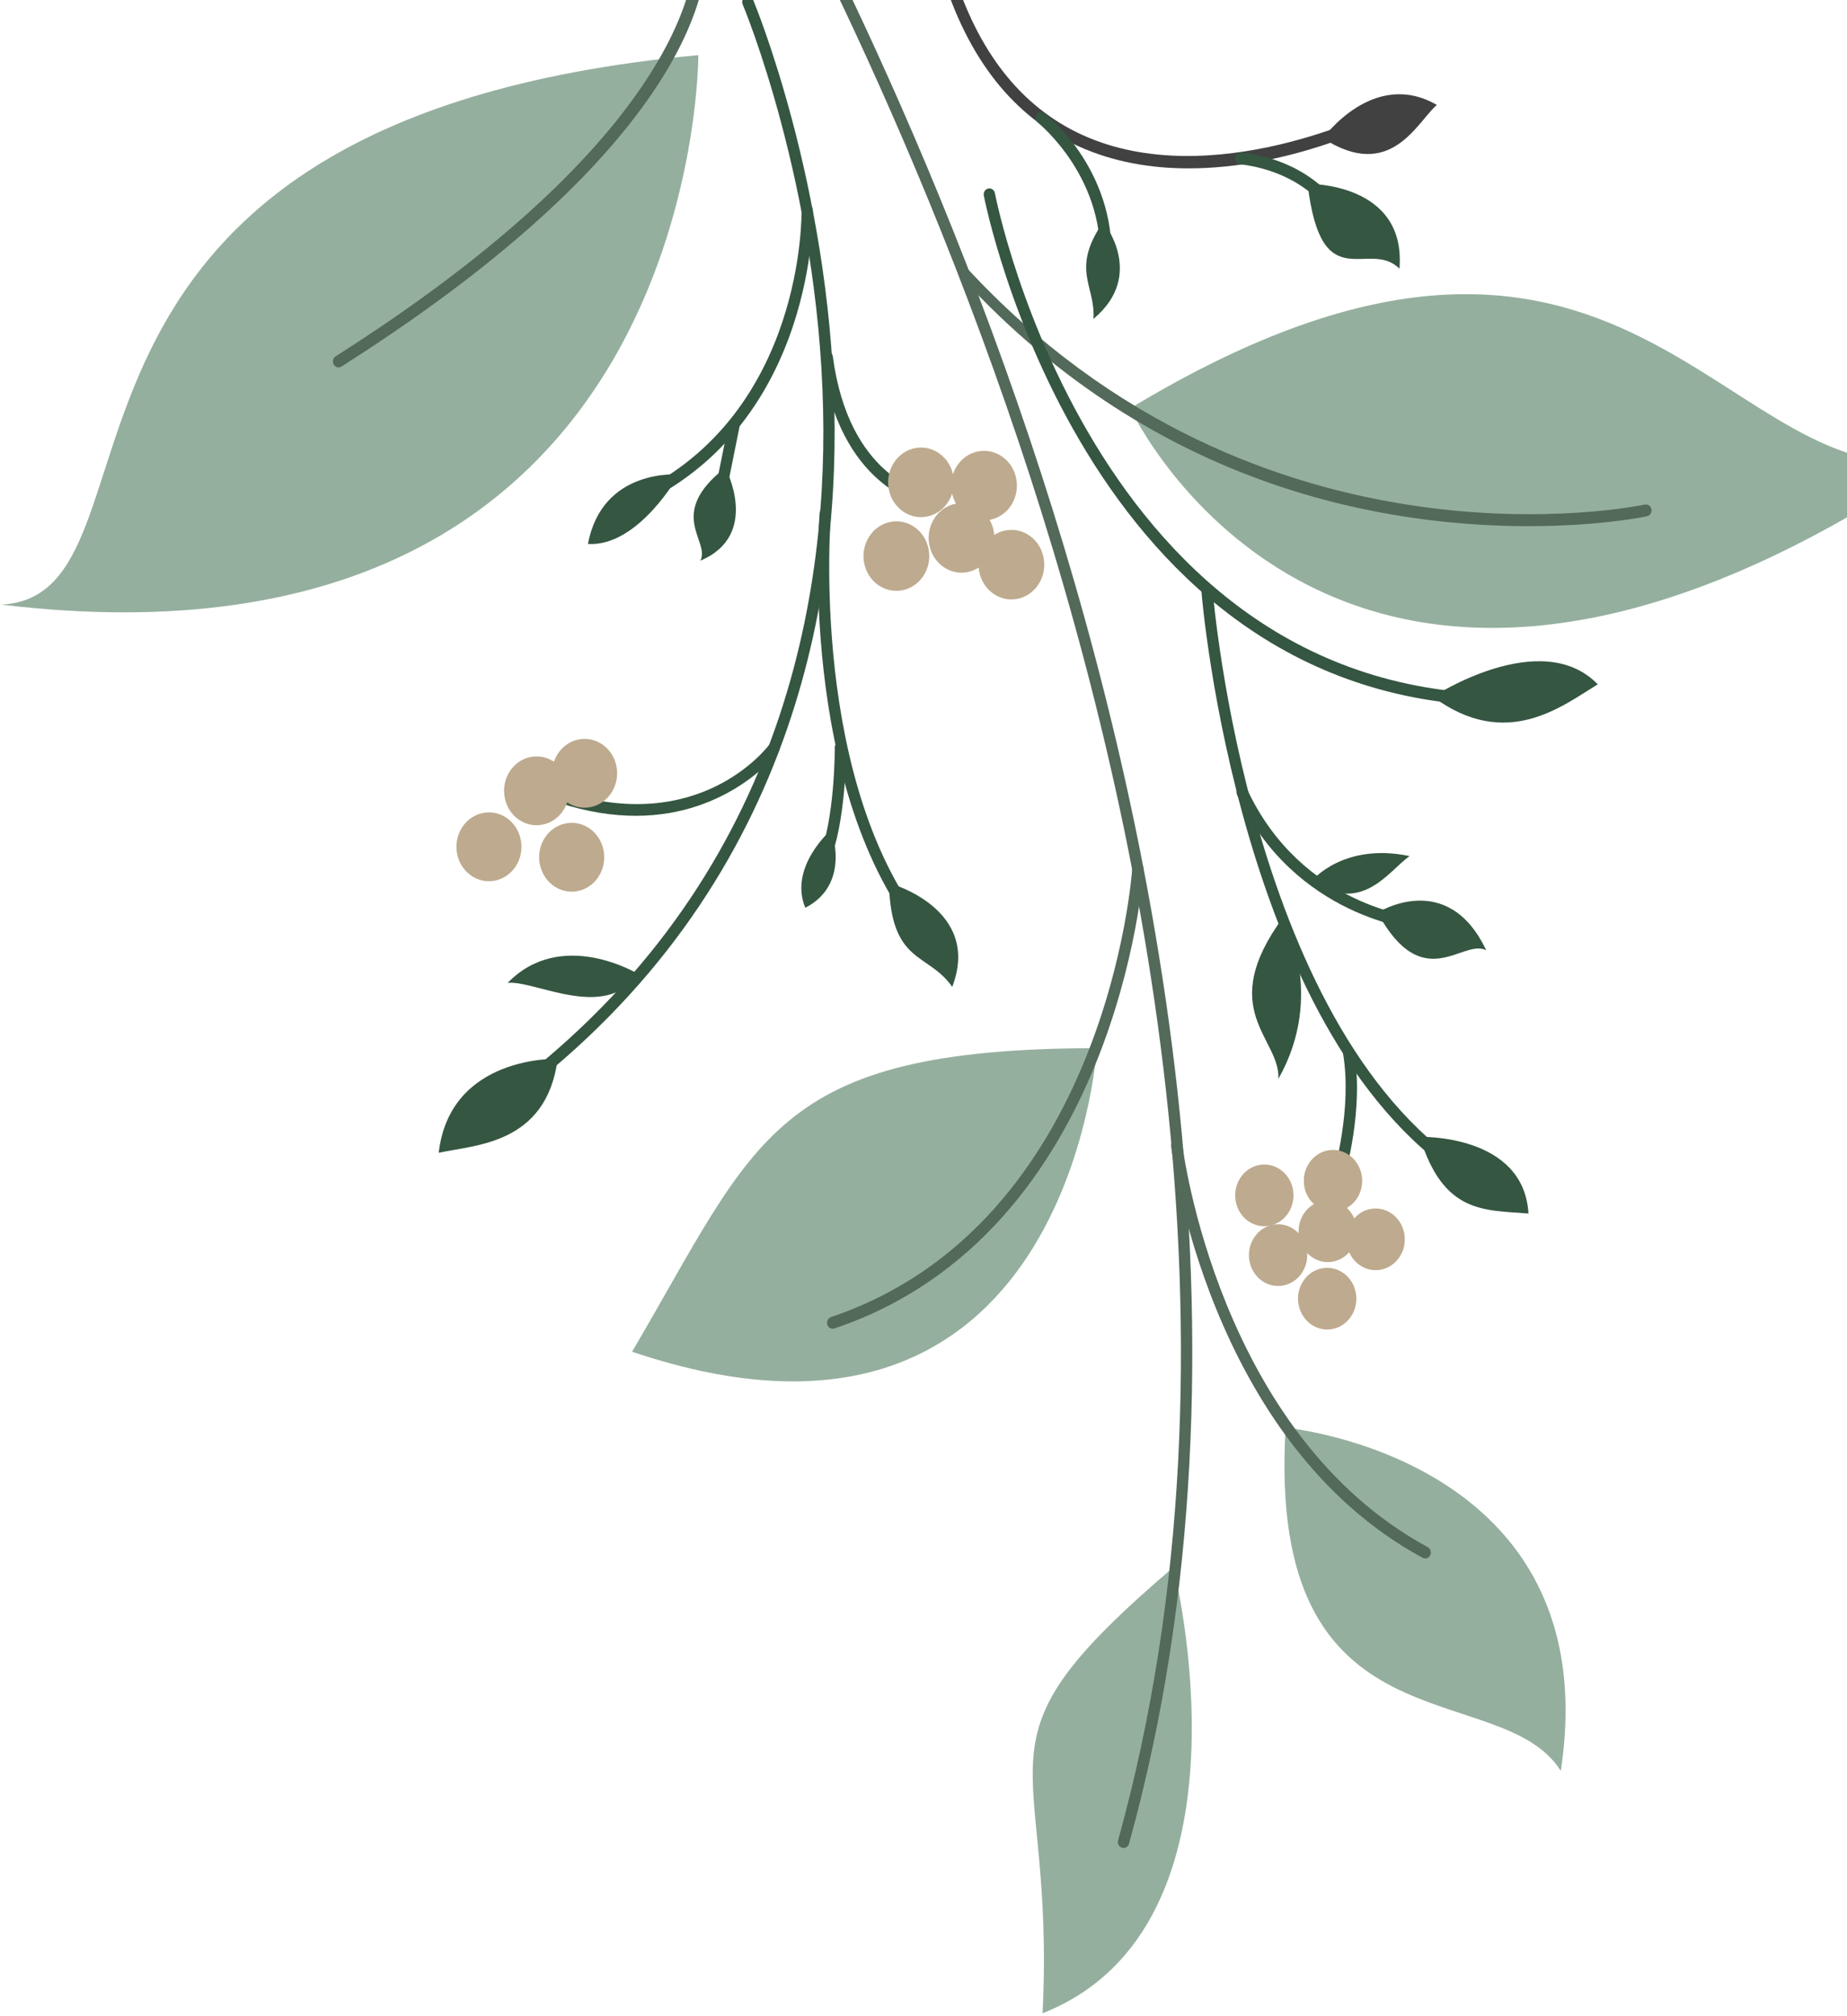 <svg width="430" height="469" viewBox="0 0 430 469" fill="none" xmlns="http://www.w3.org/2000/svg">
<path d="M273.19 364.633C273.19 364.633 294.281 448.067 242.72 468.409C245.842 405.773 223.723 406.846 273.19 364.633Z" fill="#95AF9E"/>
<path d="M263.139 94.995C263.139 94.995 312.301 201.709 451.78 106.709C401.311 117.712 379.788 24.59 263.139 94.995Z" fill="#95AF9E"/>
<path d="M261.565 429.939C261.438 429.939 261.311 429.925 261.197 429.885C260.499 429.67 260.093 428.892 260.309 428.154C292.504 312.235 265.525 187.352 237.225 103.005C206.553 11.547 167.771 -53.262 167.378 -53.893C166.985 -54.537 167.162 -55.409 167.784 -55.825C168.393 -56.228 169.205 -56.053 169.611 -55.396C170.005 -54.752 208.951 10.326 239.725 102.08C268.151 186.815 295.233 312.315 262.847 428.946C262.682 429.55 262.149 429.952 261.578 429.952L261.565 429.939Z" fill="#536959"/>
<path d="M356.159 122.421C323.925 122.421 269.852 114.505 223.862 64.576C223.355 64.026 222.39 62.523 222.911 61.986C223.431 61.449 224.268 61.463 224.776 62.013C293.266 136.363 382.021 117.577 382.91 117.39C383.608 117.242 384.318 117.712 384.471 118.463C384.623 119.215 384.166 119.953 383.455 120.114C383.151 120.181 372.631 122.408 356.159 122.408V122.421Z" fill="#536959"/>
<path d="M255.372 243.856C255.372 243.856 248.799 348.853 147.15 314.489C176.337 264.963 179.637 244.03 255.372 243.856Z" fill="#95AF9E"/>
<path d="M299.306 332.174C299.306 332.174 374.433 339.138 363.367 412.012C349.268 389.684 294.7 408.859 299.306 332.174Z" fill="#95AF9E"/>
<path d="M193.863 309.149C193.304 309.149 192.784 308.773 192.606 308.182C192.39 307.444 192.771 306.666 193.469 306.425C257.796 284.768 263.545 202.93 263.596 202.098C263.646 201.334 264.357 200.757 265.004 200.797C265.728 200.851 266.286 201.508 266.235 202.286C266.184 203.132 260.334 286.848 194.269 309.081C194.142 309.122 194.002 309.149 193.875 309.149H193.863Z" fill="#536959"/>
<path d="M331.806 362.593C331.603 362.593 331.4 362.539 331.21 362.445C281.197 335.381 272.745 267.445 272.657 266.761C272.568 265.996 273.075 265.298 273.799 265.204C274.522 265.11 275.182 265.647 275.271 266.425C275.347 267.096 283.659 333.583 332.402 359.963C333.05 360.312 333.303 361.157 332.974 361.842C332.745 362.325 332.276 362.606 331.793 362.606L331.806 362.593Z" fill="#536959"/>
<path d="M112.733 260.521C112.302 260.521 111.883 260.293 111.629 259.89C111.236 259.246 111.401 258.388 112.01 257.958C179.725 210.834 192.682 143.528 191.629 95.357C190.487 43.066 173.088 1.457 172.911 1.041C172.606 0.343 172.911 -0.489 173.571 -0.798C174.231 -1.12 175.017 -0.798 175.309 -0.1C175.487 0.316 193.101 42.449 194.256 95.303C195.322 144.172 182.175 212.457 113.457 260.293C113.228 260.454 112.975 260.521 112.733 260.521Z" fill="#355641"/>
<path d="M343.621 276.059C343.405 276.059 343.176 276.006 342.973 275.885C288.469 243.815 279.814 138.899 279.725 137.839C279.662 137.074 280.207 136.403 280.931 136.336C281.641 136.282 282.288 136.846 282.352 137.611C282.428 138.657 290.969 242.098 344.255 273.443C344.89 273.818 345.118 274.664 344.763 275.335C344.522 275.791 344.077 276.046 343.608 276.046L343.621 276.059Z" fill="#355641"/>
<path d="M330.144 216.268C330.144 216.268 330.08 216.268 330.042 216.268C329.75 216.241 301.413 213.625 287.999 184.91C287.682 184.225 287.948 183.38 288.596 183.045C289.243 182.709 290.042 182.991 290.36 183.675C303.126 210.981 329.966 213.464 330.245 213.477C330.968 213.531 331.514 214.202 331.463 214.98C331.413 215.704 330.829 216.268 330.144 216.268Z" fill="#355641"/>
<path d="M215.728 219.368C215.36 219.368 215.005 219.207 214.738 218.898C185.424 183.93 190.779 119.939 190.83 119.295C190.893 118.53 191.591 117.98 192.264 118.034C192.987 118.101 193.52 118.785 193.457 119.55C193.406 120.181 188.165 182.991 216.705 217.046C217.187 217.623 217.137 218.509 216.591 219.019C216.337 219.247 216.033 219.368 215.715 219.368H215.728Z" fill="#355641"/>
<path d="M320.702 212.35C320.702 212.35 336.945 201.978 346.006 221.085C340.511 218.254 331.324 231.806 320.702 212.35Z" fill="#355641"/>
<path d="M330.55 264.506C330.55 264.506 354.763 263.768 355.842 282.339C345.639 281.507 336.007 282.5 330.55 264.506Z" fill="#355641"/>
<path d="M305.41 204.93C305.41 204.93 312.72 195.953 328.151 199.174C323.113 202.837 316.984 212.873 305.41 204.93Z" fill="#355641"/>
<path d="M298.799 213.316C298.799 213.316 308.786 231.35 297.618 251.008C298.113 241.494 282.822 235 298.799 213.316Z" fill="#355641"/>
<path d="M311.768 274.61C311.641 274.61 311.502 274.597 311.375 274.543C310.677 274.315 310.296 273.523 310.512 272.799C310.55 272.651 314.839 257.918 312.669 245.077C312.542 244.312 313.012 243.587 313.735 243.453C314.433 243.319 315.131 243.829 315.258 244.58C317.555 258.106 313.215 273 313.024 273.63C312.847 274.221 312.326 274.61 311.768 274.61Z" fill="#355641"/>
<path d="M206.946 205.439C206.946 205.439 228.685 211.303 221.692 229.606C215.982 221.461 207.441 224.466 206.946 205.439Z" fill="#355641"/>
<path d="M191.718 201.884C191.54 201.884 191.35 201.844 191.172 201.763C190.512 201.441 190.208 200.623 190.512 199.925C194.434 190.693 194.345 174.081 194.345 173.92C194.345 173.156 194.929 172.511 195.652 172.511C196.375 172.511 196.959 173.129 196.972 173.894C196.972 174.605 197.073 191.283 192.911 201.065C192.695 201.575 192.213 201.884 191.705 201.884H191.718Z" fill="#355641"/>
<path d="M215.487 117.417C215.411 117.417 215.334 117.417 215.258 117.39C214.446 117.242 195.258 113.337 191.274 83.294C191.172 82.529 191.68 81.832 192.403 81.724C193.114 81.603 193.786 82.14 193.888 82.918C197.593 110.855 214.979 114.518 215.715 114.652C216.426 114.787 216.908 115.511 216.781 116.276C216.667 116.947 216.109 117.43 215.487 117.43V117.417Z" fill="#355641"/>
<path d="M193.494 193.082C193.494 193.082 198.279 205.654 187.479 211.209C183.545 201.669 193.494 193.082 193.494 193.082Z" fill="#355641"/>
<path d="M148.812 117.39C148.305 117.39 147.835 117.081 147.607 116.571C147.302 115.874 147.607 115.042 148.266 114.72C187.378 95.988 186.617 49.454 186.604 48.984C186.578 48.219 187.162 47.575 187.886 47.548C188.571 47.454 189.218 48.125 189.243 48.904C189.256 49.387 190.106 97.759 149.358 117.269C149.18 117.35 148.99 117.39 148.812 117.39Z" fill="#355641"/>
<path d="M167.67 116.37C167.581 116.37 167.48 116.37 167.391 116.343C166.68 116.182 166.223 115.444 166.375 114.693L169.586 98.725C169.738 97.974 170.462 97.491 171.147 97.652C171.858 97.813 172.315 98.551 172.162 99.302L168.952 115.27C168.825 115.927 168.266 116.37 167.657 116.37H167.67Z" fill="#355641"/>
<path d="M168.85 108.816C168.85 108.816 177.251 124.475 163.051 130.446C165.449 125.87 154.967 119.671 168.85 108.816Z" fill="#355641"/>
<path d="M158.063 110.399C158.063 110.399 140.208 108.816 136.883 126.555C148.635 127.293 158.063 110.399 158.063 110.399Z" fill="#355641"/>
<path d="M276.73 39.175C268.177 39.175 259.319 37.78 250.982 33.983C235.931 27.139 225.246 13.587 219.218 -6.312C219.002 -7.05 219.383 -7.828 220.068 -8.07C220.753 -8.298 221.502 -7.896 221.731 -7.171C227.517 11.923 237.695 24.898 252.01 31.406C282.098 45.093 320.892 25.703 321.286 25.516C321.946 25.18 322.733 25.475 323.05 26.173C323.367 26.871 323.088 27.703 322.428 28.038C321.235 28.642 300.182 39.175 276.73 39.175Z" fill="#414141"/>
<path d="M311.704 51.668C311.235 51.668 310.778 51.399 310.537 50.943C310.486 50.836 304.839 40.222 288.697 38.209C287.974 38.115 287.453 37.431 287.542 36.666C287.631 35.901 288.265 35.351 289.002 35.445C306.59 37.632 312.605 49.132 312.847 49.628C313.189 50.312 312.948 51.144 312.314 51.507C312.111 51.614 311.895 51.668 311.692 51.668H311.704Z" fill="#355641"/>
<path d="M308.012 32.184C308.012 32.184 319.687 15.841 334.509 24.415C329.826 28.481 323.773 42.355 308.012 32.184Z" fill="#414141"/>
<path d="M304.42 42.772C304.42 42.772 327.466 42.369 325.804 62.51C318.583 55.358 307.593 69.796 304.42 42.772Z" fill="#355641"/>
<path d="M257.263 64.643C257.263 64.643 257.162 64.643 257.124 64.643C256.4 64.562 255.88 63.878 255.956 63.1C258.139 41.805 241.794 28.669 241.629 28.535C241.045 28.078 240.918 27.193 241.35 26.576C241.794 25.958 242.606 25.824 243.19 26.294C243.913 26.857 260.918 40.477 258.57 63.395C258.494 64.106 257.923 64.643 257.263 64.643Z" fill="#355641"/>
<path d="M256.832 51.641C256.832 51.641 266.921 63.918 254.56 74.197C255.119 66.481 249.142 62.804 256.832 51.641Z" fill="#355641"/>
<path d="M350.727 164.259C252.289 164.259 229.269 46.716 229.04 45.495C228.901 44.744 229.37 44.006 230.081 43.858C230.791 43.711 231.489 44.207 231.629 44.959C231.857 46.193 255.69 167.842 358.824 161.213C359.547 161.16 360.182 161.75 360.22 162.528C360.27 163.293 359.712 163.964 358.989 164.004C356.184 164.179 353.43 164.273 350.74 164.273L350.727 164.259Z" fill="#355641"/>
<path d="M333.595 162.112C333.595 162.112 358.76 145.621 371.971 159.214C363.659 164.3 350.664 174.752 333.595 162.112Z" fill="#355641"/>
<path d="M162.581 12.822C162.581 12.822 163.127 160.301 0.285 140.67C42.48 138.617 -3.763 28.239 162.581 12.822Z" fill="#95AF9E"/>
<path d="M78.825 85.495C78.381 85.495 77.937 85.253 77.696 84.81C77.315 84.153 77.518 83.294 78.153 82.891C166.921 26.549 161.82 -12.418 161.756 -12.807C161.629 -13.558 162.112 -14.283 162.822 -14.417C163.546 -14.565 164.218 -14.055 164.345 -13.29C164.624 -11.639 170.157 27.743 79.498 85.28C79.282 85.414 79.054 85.481 78.812 85.481L78.825 85.495Z" fill="#536959"/>
<path d="M129.84 246.351C129.84 246.351 104.777 245.426 102.137 268.21C110.487 266.344 127.213 266.344 129.84 246.351Z" fill="#355641"/>
<path d="M148.533 226.587C148.533 226.587 130.716 215.772 118.19 228.68C124.459 227.982 140.957 237.751 148.533 226.587Z" fill="#355641"/>
<path d="M148.013 189.807C142.683 189.807 136.706 188.935 130.107 186.762C129.409 186.533 129.015 185.755 129.231 185.017C129.447 184.279 130.183 183.877 130.881 184.105C162.771 194.598 178.495 174.055 179.155 173.182C179.611 172.579 180.436 172.471 181.007 172.941C181.578 173.41 181.68 174.296 181.236 174.9C181.096 175.088 169.903 189.807 148.013 189.807Z" fill="#355641"/>
<path d="M303.558 275.254C303.837 279.199 307.098 282.178 310.842 281.883C314.585 281.588 317.39 278.139 317.111 274.194C316.832 270.249 313.57 267.27 309.827 267.566C306.083 267.861 303.278 271.309 303.558 275.254Z" fill="#BEAA8E"/>
<path d="M313.494 288.874C313.773 292.832 317.035 295.798 320.778 295.502C324.509 295.207 327.314 291.759 327.035 287.814C326.755 283.869 323.507 280.89 319.763 281.185C316.032 281.48 313.215 284.929 313.494 288.874Z" fill="#BEAA8E"/>
<path d="M302.352 286.995C302.631 290.94 305.892 293.919 309.623 293.624C313.367 293.328 316.172 289.88 315.892 285.935C315.613 281.99 312.364 279.011 308.608 279.306C304.877 279.602 302.06 283.05 302.339 286.995H302.352Z" fill="#BEAA8E"/>
<path d="M287.58 278.662C287.86 282.607 291.108 285.573 294.852 285.278C298.596 284.982 301.4 281.534 301.121 277.589C300.842 273.644 297.593 270.665 293.849 270.96C290.106 271.256 287.301 274.704 287.58 278.649V278.662Z" fill="#BEAA8E"/>
<path d="M302.212 302.681C302.492 306.626 305.753 309.605 309.484 309.31C313.227 309.014 316.032 305.566 315.753 301.621C315.474 297.676 312.225 294.697 308.469 294.992C304.738 295.288 301.933 298.736 302.2 302.681H302.212Z" fill="#BEAA8E"/>
<path d="M290.778 292.55C291.058 296.495 294.319 299.474 298.05 299.179C301.794 298.883 304.598 295.435 304.319 291.49C304.04 287.545 300.791 284.566 297.035 284.861C293.304 285.157 290.499 288.605 290.778 292.563V292.55Z" fill="#BEAA8E"/>
<path d="M206.883 113.633C207.619 118.034 211.591 120.972 215.753 120.194C219.916 119.416 222.695 115.216 221.959 110.815C221.223 106.414 217.251 103.475 213.088 104.253C208.926 105.032 206.147 109.231 206.883 113.633Z" fill="#BEAA8E"/>
<path d="M201.147 130.781C201.883 135.182 205.855 138.121 210.017 137.342C214.18 136.564 216.959 132.364 216.223 127.976C215.487 123.575 211.527 120.637 207.352 121.415C203.203 122.193 200.411 126.393 201.147 130.794V130.781Z" fill="#BEAA8E"/>
<path d="M216.312 126.554C217.048 130.955 221.02 133.894 225.182 133.116C229.345 132.338 232.124 128.138 231.388 123.75C230.652 119.349 226.692 116.41 222.517 117.188C218.367 117.967 215.576 122.167 216.312 126.568V126.554Z" fill="#BEAA8E"/>
<path d="M221.565 114.384C222.301 118.785 226.274 121.724 230.423 120.945C234.598 120.167 237.365 115.967 236.629 111.579C235.893 107.178 231.933 104.24 227.758 105.018C223.596 105.796 220.817 109.996 221.553 114.384H221.565Z" fill="#BEAA8E"/>
<path d="M227.936 132.78C228.672 137.181 232.644 140.12 236.794 139.342C240.956 138.564 243.735 134.364 242.999 129.963C242.263 125.561 238.304 122.623 234.129 123.401C229.966 124.179 227.187 128.379 227.923 132.767L227.936 132.78Z" fill="#BEAA8E"/>
<path d="M117.467 185.379C118.19 189.74 122.124 192.652 126.236 191.874C130.36 191.109 133.101 186.949 132.391 182.602C131.667 178.254 127.734 175.342 123.609 176.107C119.485 176.872 116.744 181.032 117.467 185.379Z" fill="#BEAA8E"/>
<path d="M125.64 200.837C126.363 205.185 130.297 208.11 134.409 207.331C138.533 206.567 141.274 202.407 140.551 198.059C139.827 193.699 135.893 190.787 131.769 191.565C127.645 192.33 124.904 196.49 125.627 200.85L125.64 200.837Z" fill="#BEAA8E"/>
<path d="M128.647 181.3C129.371 185.661 133.305 188.573 137.416 187.795C141.541 187.03 144.282 182.87 143.558 178.523C142.835 174.175 138.901 171.263 134.789 172.028C130.665 172.793 127.924 176.953 128.647 181.3Z" fill="#BEAA8E"/>
<path d="M106.376 198.408C107.099 202.756 111.033 205.668 115.145 204.903C119.269 204.138 122.01 199.978 121.287 195.631C120.564 191.27 116.63 188.358 112.518 189.136C108.394 189.901 105.652 194.061 106.376 198.408Z" fill="#BEAA8E"/>
</svg>
